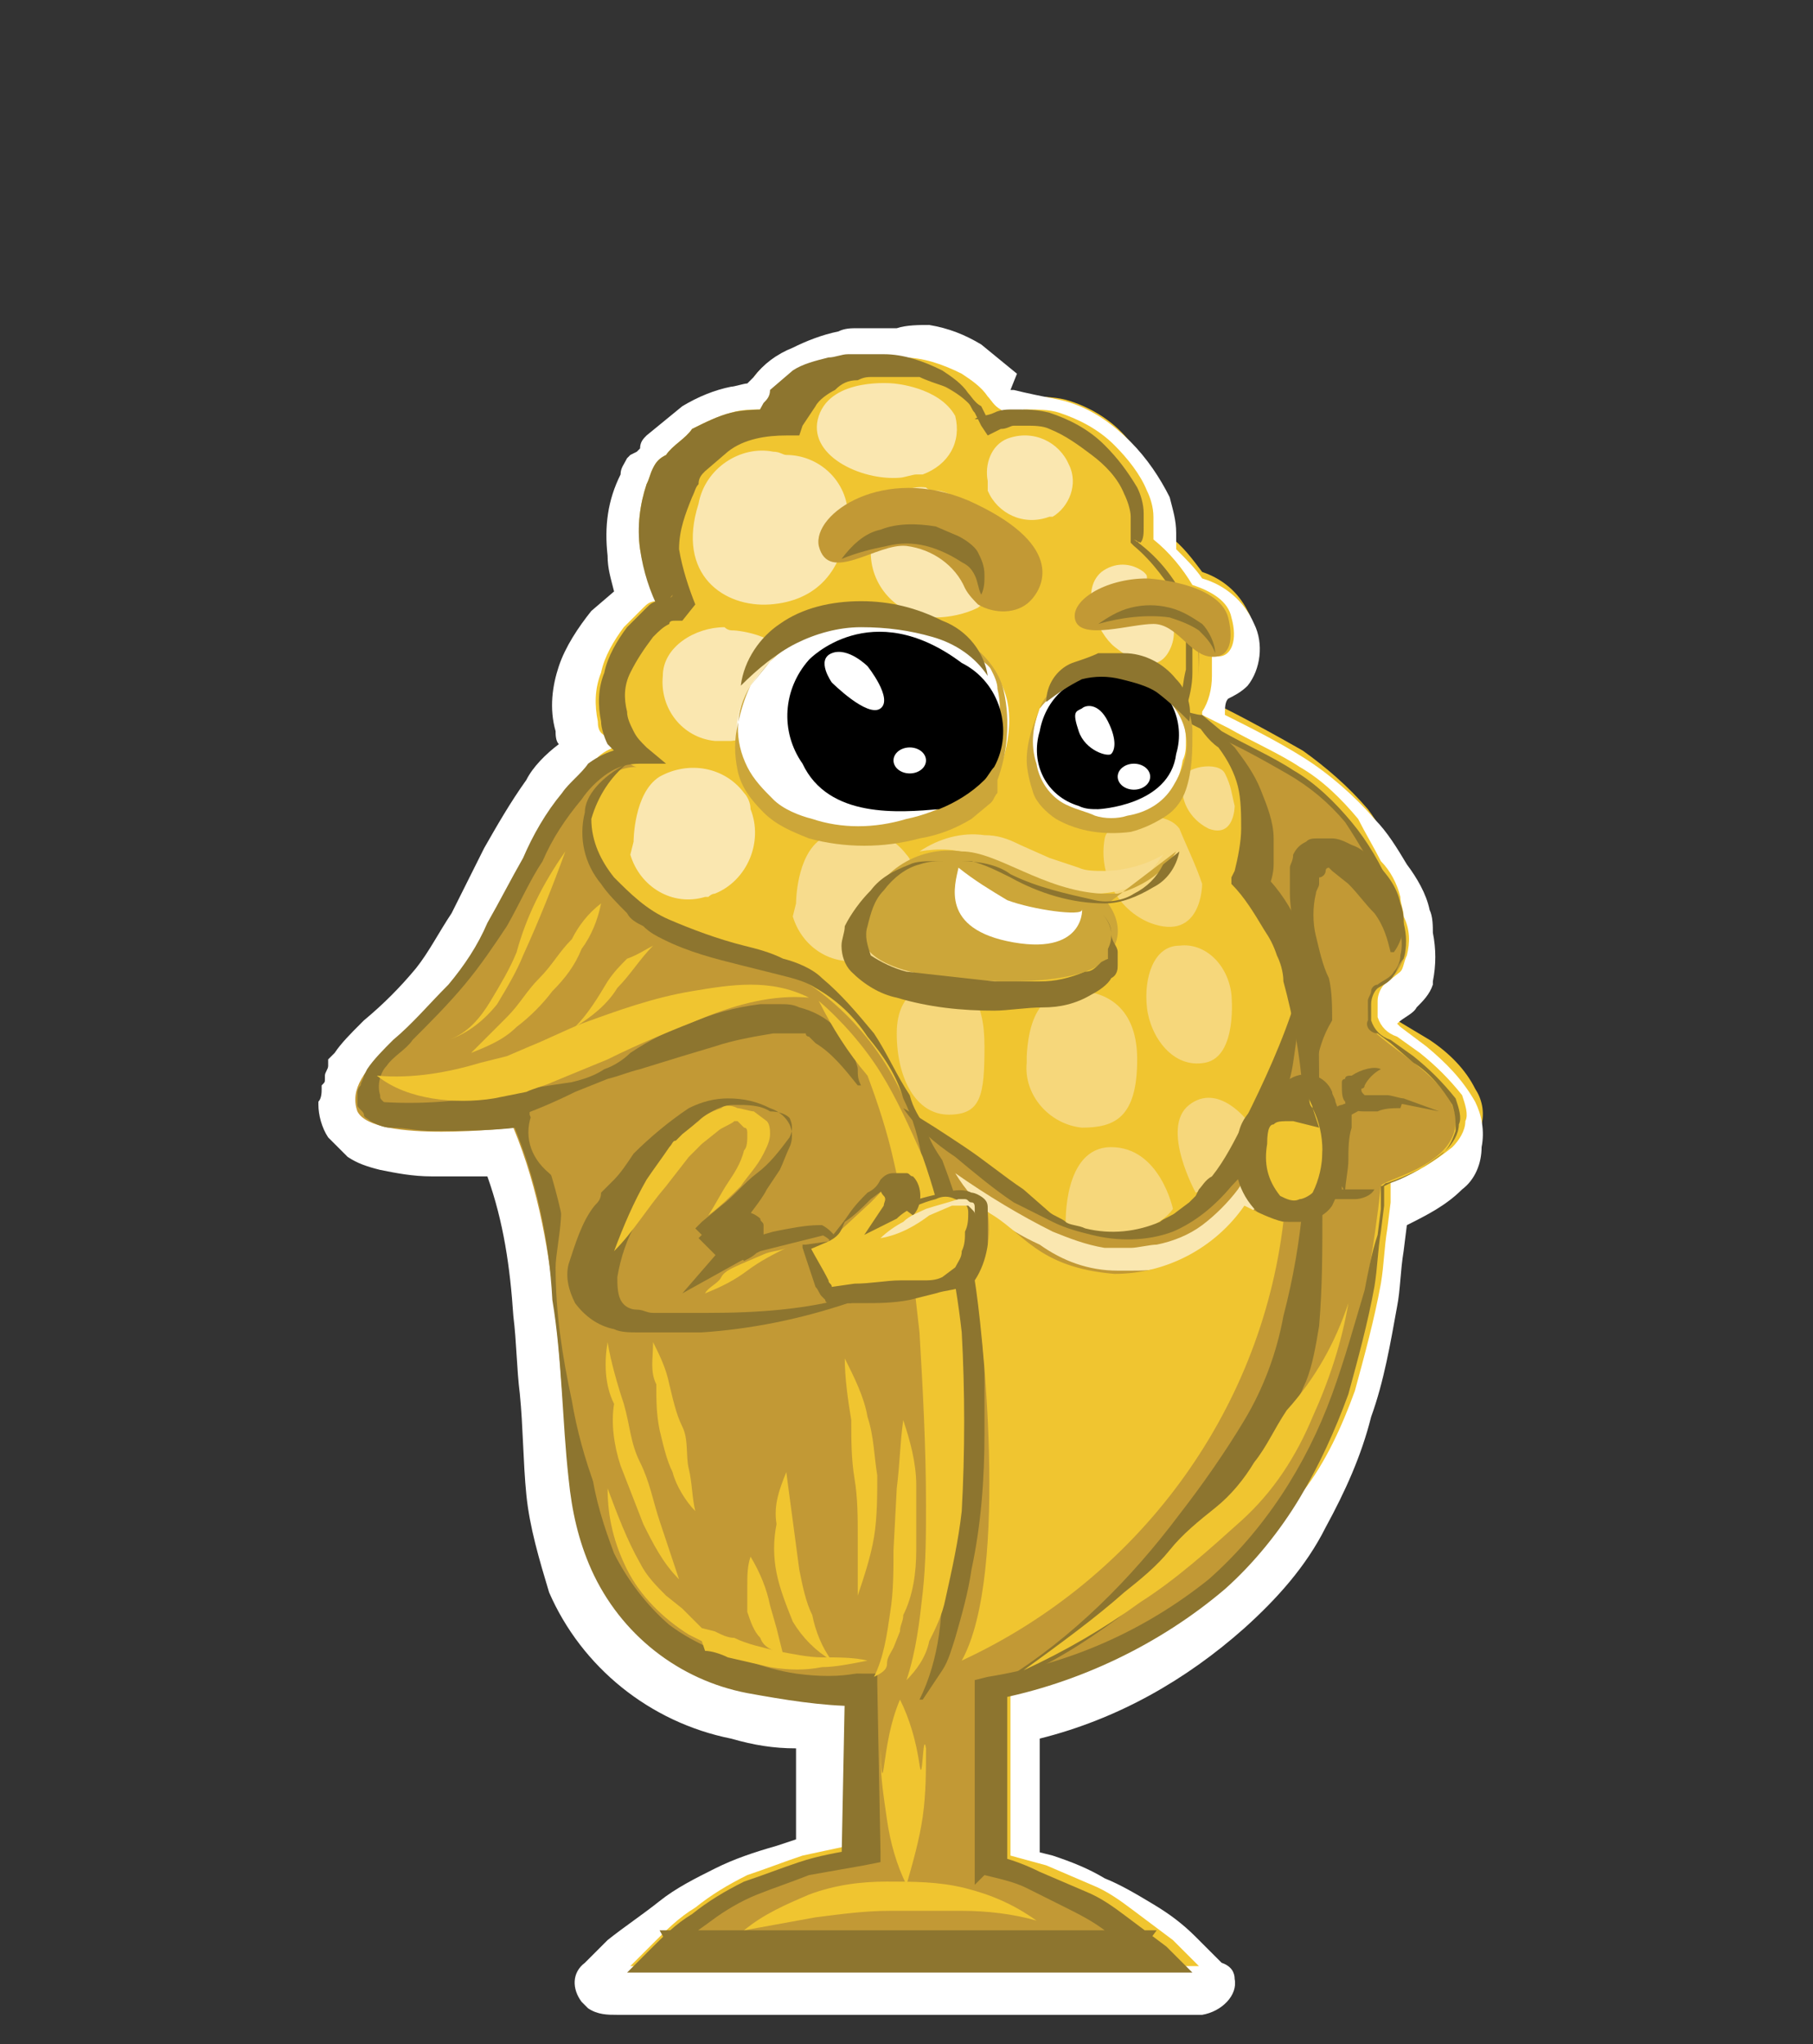 <?xml version="1.0" encoding="utf-8"?>
<!-- Generator: Adobe Illustrator 22.0.0, SVG Export Plug-In . SVG Version: 6.00 Build 0)  -->
<svg version="1.1" id="Слой_1" xmlns="http://www.w3.org/2000/svg" xmlns:xlink="http://www.w3.org/1999/xlink" x="0px" y="0px"
	 viewBox="0 0 55.8 62.9" style="enable-background:new 0 0 55.8 62.9;" xml:space="preserve">
<rect x="0" y="0" width="55.8" height="62.9" fill="#333333" stroke="none"/>
<title>18_1</title>
<g id="Слой_8">
	<path style="fill:#F0C530;" d="M27.9,61.2h-8.8c-0.4,0-0.6-0.2-0.6-0.5c0-0.1,0-0.2,0.1-0.3l0.7-0.7l1.4-1.2
		c0.5-0.4,1.1-0.7,1.7-0.9c0.6-0.3,1.2-0.5,1.8-0.7c0.3-0.1,0.7-0.2,1-0.2v-3.6c-0.8-0.1-1.7-0.2-2.5-0.4c-2.4-0.4-4.3-2-5.3-4.2
		c-0.4-0.9-0.6-1.8-0.7-2.8c-0.1-1-0.2-2.1-0.2-3.1c0-0.8-0.1-1.7-0.2-2.5c-0.1-1.6-0.5-3.3-1.1-4.8h-2.2c-0.5,0-1-0.1-1.4-0.2
		c-0.2-0.1-0.6-0.2-0.8-0.3c-0.2-0.1-0.4-0.2-0.5-0.4c-0.1-0.1-0.1-0.2-0.1-0.4s-0.1-0.3-0.1-0.4V33c0-0.1,0.1-0.2,0.1-0.3l0.2-0.3
		c0.2-0.3,0.5-0.6,0.8-0.9l0.1-0.1c0.6-0.5,1.1-1,1.6-1.6c0.4-0.6,0.8-1.2,1.2-1.8c0.2-0.4,0.4-0.8,0.6-1.2l0.4-0.8
		c0.3-0.7,0.7-1.4,1.2-2c0.3-0.4,0.6-0.7,1-1c0.1-0.1,0.2-0.2,0.4-0.2c-0.1-0.2-0.2-0.4-0.2-0.7c-0.1-0.6-0.1-1.2,0.1-1.7
		c0.2-0.6,0.5-1.1,0.8-1.5c0.2-0.3,0.5-0.5,0.7-0.7l0.1-0.1c-0.1-0.4-0.2-0.9-0.2-1.3c-0.1-0.8,0-1.6,0.4-2.3
		c0.1-0.1,0.1-0.3,0.2-0.4l0.1-0.1l0.1-0.2c0.1-0.1,0.1-0.2,0.2-0.3c0.3-0.3,0.6-0.6,1-0.8c0.4-0.3,0.8-0.5,1.3-0.6
		C22.6,12,22.8,12,23,12c0.1-0.1,0.2-0.2,0.2-0.4c0.3-0.4,0.7-0.6,1.1-0.8c0.4-0.2,0.9-0.4,1.3-0.4c0.3,0.1,0.6,0.2,0.8,0.1H27
		l0.2,0.5v-0.5h0.6c0.2,0,0.5,0,0.7,0.1c0.5,0.1,0.9,0.2,1.3,0.5c0.4,0.2,0.7,0.5,1.1,0.8c0.1,0.1,0.1,0.2,0.2,0.3h0.4
		c0.4,0,0.9,0,1.3,0.1c0.7,0.2,1.4,0.6,1.9,1.2c0.5,0.5,0.8,1,1.1,1.6c0.1,0.3,0.2,0.6,0.2,0.9v0.5l0,0c0.4,0.3,0.7,0.7,1,1.1
		c0.6,0.2,1.1,0.6,1.4,1.2c0.3,0.5,0.2,1.1-0.1,1.5c-0.1,0.2-0.4,0.3-0.6,0.3v0.1c0,0.3-0.1,0.7-0.2,1l0.2,0.1
		c0.8,0.4,1.7,0.9,2.4,1.3c0.7,0.5,1.4,1.1,2,1.8c0.3,0.4,0.6,0.9,0.8,1.4c0.3,0.3,0.6,0.8,0.7,1.2c0.1,0.2,0.1,0.4,0.1,0.6
		c0.1,0.4,0.1,0.9,0,1.3c-0.1,0.2-0.2,0.5-0.4,0.7s-0.4,0.3-0.6,0.5c-0.1,0-0.1,0.1-0.1,0.2v0.4l0.4,0.2L44,32
		c0.6,0.4,1.1,0.9,1.4,1.5c0.2,0.3,0.3,0.7,0.2,1.1c-0.1,0.4-0.3,0.7-0.5,1c-0.5,0.5-1.1,0.9-1.8,1.1V37l-0.1,0.8
		c-0.1,0.6-0.1,1.1-0.2,1.7c-0.2,1.1-0.5,2.3-0.8,3.4c-0.4,1.1-0.9,2.2-1.4,3.3c-0.6,1.1-1.4,2.1-2.4,3c-1.9,1.7-4.2,2.9-6.7,3.4V57
		c0.2,0.1,0.5,0.2,0.7,0.2l1.4,0.6c0.5,0.2,0.9,0.5,1.3,0.8c0.4,0.3,0.9,0.6,1.2,1l0.8,0.8c0.2,0.1,0.2,0.4,0.1,0.6
		c0,0-0.1,0.1-0.1,0.1c-0.1,0.1-0.2,0.1-0.4,0.1L27.9,61.2z"/>
	<path style="fill:#FFFFFF;" d="M27.8,11L27.8,11c0.6,0,1.2,0.2,1.8,0.5c0.3,0.2,0.6,0.4,0.8,0.7c0.1,0.1,0.2,0.3,0.4,0.4l0.1,0.1
		H31c0.1,0,0.4-0.1,0.6-0.1l0,0c0.3,0,0.7,0,1,0.1c0.6,0.2,1.2,0.5,1.7,1c0.4,0.4,0.8,0.9,1,1.4c0.1,0.2,0.2,0.5,0.2,0.8v0.7
		c0.5,0.4,0.9,0.9,1.2,1.4c0.6,0.2,1.1,0.5,1.2,1c0.2,0.7,0,1.2-0.4,1.2h-0.2v0.6c0,0.4-0.1,0.8-0.3,1.1V22l0,0l0.2,0.1l0.6,0.3
		c0.7,0.4,1.6,0.8,2.2,1.2c0.7,0.4,1.3,1,1.8,1.6c0.2,0.4,0.5,0.9,0.7,1.3c0.3,0.3,0.5,0.7,0.6,1.1c0,0.2,0.1,0.4,0.1,0.6
		c0.2,0.4,0.2,0.8,0.1,1.2c-0.1,0.2-0.1,0.4-0.2,0.5l-0.5,0.4c-0.1,0.1-0.2,0.3-0.2,0.5v0.5c0.1,0.3,0.3,0.5,0.6,0.6l0.7,0.5
		c0.5,0.4,0.9,0.8,1.3,1.3c0.1,0.3,0.2,0.6,0.1,0.8c0,0.3-0.2,0.6-0.4,0.8c-0.5,0.4-1.1,0.8-1.7,1l-0.2,0.1V37l-0.1,0.8
		c-0.1,0.6-0.1,1.1-0.2,1.7c-0.2,1.1-0.5,2.2-0.8,3.3c-0.4,1.1-0.9,2.2-1.6,3.1c-0.6,1-1.4,2-2.3,2.8c-1.9,1.6-4.2,2.8-6.7,3.3v5.1
		l1.1,0.3l1.4,0.6c0.5,0.2,0.9,0.5,1.3,0.8c0.4,0.3,0.8,0.6,1.2,0.9l0.8,0.8H19.4l0.7-0.7c0.4-0.4,0.8-0.8,1.3-1.1
		c0.5-0.4,1-0.7,1.6-1c0.6-0.2,1.1-0.4,1.7-0.6l1.4-0.3l0.1-4.5c-1,0-2-0.2-3-0.4c-2.1-0.4-3.9-1.8-4.8-3.8
		c-0.4-0.9-0.6-1.8-0.7-2.8c-0.2-1.8-0.2-3.7-0.5-5.5c-0.2-1.8-0.6-3.6-1.2-5.3c-0.6,0-1.3,0.1-1.9,0.1h-0.6c-0.5,0-0.8-0.1-1.3-0.1
		c-0.2,0-0.4-0.1-0.6-0.2c-0.1-0.1-0.2-0.1-0.2-0.2s-0.1-0.2-0.1-0.3v-0.3c0-0.1,0-0.2,0.1-0.3c0-0.1,0.1-0.2,0.1-0.3l0.1-0.2
		c0.2-0.3,0.5-0.6,0.8-0.9c0.6-0.5,1.1-1.1,1.7-1.7c0.5-0.6,0.9-1.2,1.2-1.9c0.4-0.7,0.7-1.3,1.1-2c0.3-0.7,0.7-1.4,1.2-2
		c0.2-0.3,0.6-0.6,0.8-0.9c0.2-0.2,0.5-0.3,0.7-0.4c0-0.1-0.1-0.1-0.1-0.2c-0.5,0-0.6-0.2-0.6-0.5c-0.1-0.5-0.1-1,0.1-1.5
		c0.1-0.5,0.4-1,0.7-1.4c0.2-0.2,0.4-0.4,0.6-0.6c0.1-0.1,0.2-0.2,0.4-0.2l0,0c-0.2-0.5-0.4-1-0.5-1.6c-0.1-0.7,0-1.4,0.2-2
		c0.1-0.2,0.1-0.3,0.2-0.5s0.2-0.3,0.4-0.4c0.2-0.3,0.6-0.5,0.8-0.8c0.4-0.2,0.8-0.4,1.2-0.5c0.3-0.1,0.7-0.1,1-0.1l0.1-0.2
		c0.1-0.1,0.2-0.2,0.2-0.4c0.4-0.1,0.8-0.2,1.1-0.5c0.3-0.2,0.7-0.3,1.1-0.4c0.2,0,0.4-0.1,0.6-0.1H27.8 M27.8,10.1h-1.4
		c-0.2,0-0.4,0-0.6,0.1c-0.5,0.1-1,0.3-1.4,0.5c-0.5,0.2-0.9,0.5-1.2,0.9L23,11.8c-0.1,0-0.4,0.1-0.5,0.1C22,12,21.5,12.2,21,12.5
		l-1.1,0.9c-0.1,0.1-0.2,0.2-0.2,0.4l-0.1,0.1L19.4,14l-0.1,0.1c-0.1,0.2-0.2,0.3-0.2,0.5c-0.4,0.8-0.5,1.6-0.4,2.5
		c0,0.4,0.1,0.7,0.2,1.1l-0.7,0.6c-0.4,0.5-0.8,1.1-1,1.7c-0.2,0.6-0.3,1.3-0.1,2c0,0.1,0,0.3,0.1,0.4l0,0c-0.4,0.3-0.8,0.7-1,1.1
		c-0.5,0.7-0.9,1.4-1.3,2.1l-0.4,0.8c-0.2,0.4-0.4,0.8-0.6,1.2c-0.4,0.6-0.7,1.2-1.1,1.7c-0.5,0.6-1,1.1-1.6,1.6l-0.1,0.1
		c-0.3,0.3-0.6,0.6-0.8,0.9l-0.2,0.2v0.2c0,0.1-0.1,0.2-0.1,0.3v0.1c0,0.1,0,0.1-0.1,0.2v0.1c0,0.1,0,0.3-0.1,0.4V34
		c0,0.3,0.1,0.7,0.3,1c0.2,0.2,0.4,0.4,0.6,0.6c0.3,0.2,0.6,0.3,1,0.4c0.5,0.1,1,0.2,1.6,0.2h1.7c0.5,1.4,0.7,2.8,0.8,4.3
		c0.1,0.8,0.1,1.6,0.2,2.4c0.1,1,0.1,2.1,0.2,3.1c0.1,1,0.4,2,0.7,3c1,2.3,3.1,4,5.6,4.5c0.7,0.2,1.3,0.3,2,0.3v2.8l-0.6,0.2
		c-0.7,0.2-1.3,0.4-1.9,0.7c-0.6,0.3-1.2,0.6-1.7,1c-0.5,0.4-1.1,0.8-1.6,1.2L18,60.4c-0.4,0.3-0.4,0.8-0.1,1.2
		c0.1,0.1,0.1,0.1,0.2,0.2C18.4,62,18.7,62,19,62h18c0.6-0.1,1.1-0.6,1-1.1c0-0.2-0.1-0.4-0.4-0.5l-0.8-0.8c-0.4-0.4-0.8-0.7-1.3-1
		C35,58.3,34.5,58,34,57.8c-0.5-0.3-1-0.5-1.6-0.7L32,57v-3.5c2.4-0.6,4.5-1.8,6.3-3.4c1-0.9,1.9-1.9,2.5-3.1
		c0.6-1.1,1.1-2.2,1.4-3.4c0.4-1.1,0.6-2.3,0.8-3.4c0.1-0.5,0.1-1.1,0.2-1.7l0.1-0.8l0,0c0.6-0.3,1.2-0.6,1.7-1.1
		c0.4-0.3,0.6-0.8,0.6-1.3c0.1-0.5,0-1-0.2-1.4c-0.4-0.7-0.9-1.2-1.5-1.7l-0.8-0.6l0,0L43,31.5l0,0c0.2-0.2,0.5-0.3,0.6-0.5
		c0.2-0.2,0.4-0.4,0.5-0.7v-0.1c0.1-0.5,0.1-1,0-1.5c0-0.2,0-0.5-0.1-0.7c-0.1-0.5-0.4-1-0.7-1.4c-0.3-0.5-0.6-1-1-1.4
		c-0.6-0.7-1.4-1.4-2.2-1.9c-0.8-0.5-1.6-0.9-2.4-1.3c0-0.2,0-0.4,0.1-0.5c0.2-0.1,0.4-0.2,0.6-0.4c0.4-0.5,0.5-1.3,0.2-1.9
		c-0.3-0.7-0.9-1.2-1.6-1.4c-0.2-0.3-0.5-0.6-0.8-0.9v-0.5c0-0.4-0.1-0.7-0.2-1.1c-0.3-0.6-0.7-1.2-1.2-1.7
		c-0.6-0.6-1.3-1.1-2.2-1.3c-0.5-0.1-1-0.2-1.4-0.3h-0.1l0.2-0.5l-1.1-0.9c-0.5-0.3-1-0.5-1.6-0.6c-0.3,0-0.7,0-1,0.1L27.8,10.1z"/>
	<path style="fill:#C29935;" d="M42.1,31.4c0-1.4,0.6-0.7,1.1-1.9c0.4-0.8-1-3.7-2.4-4.9c-1.8-1.5-4.3-2.4-4.2-2.6
		c0.3-0.9,0.4-1.8,0.2-2.7c-0.2-1-0.9-1.9-1.8-2.5c0,0,0.6-1.1-1.1-2.8c-0.8-0.9-2.2-1.3-3.4-0.9c-0.6-1.3-2-1.9-3.4-1.7
		c-1.3-0.2-2.6,0.5-3.1,1.7c-1.3-0.1-2.5,0.5-3.2,1.6c-1.2,1.7,0,4.1,0,4.1s-1.2,0.1-1.9,1.9c-0.5,0.9-0.2,2.1,0.6,2.7
		c-2-0.1-3.1,3.2-4.8,5.8s-4.2,3.6-3.7,5c0.5,1,4.8,0.5,4.8,0.5c3.2,7.7-1.3,16.7,9.3,17.5c0.4,0,0.8,0,1.2,0.1v5.1
		c-2.3,0.3-4.4,1.2-6.1,2.8h15.3c-1.4-1.3-3.1-2.2-5-2.7v-5.7c2.6-0.4,5-1.6,7.1-3.3c3.6-3,4.5-8.5,4.9-12c0-0.2,2.3-0.6,2.3-2
		S42.1,32,42.1,31.4z"/>
	<path style="fill:#F0C530;" d="M30.7,13.1c0,0-3.7-3.9-6.5,0c-2.4,0.3-4.1,2.1-3.7,4.1c0.5,1.6,0.2,1.6,0.2,1.6s-2.7,1.6-1.7,3.9
		c0.2,0.9,0.6,0.9,0.6,0.9c-0.9,0-1.6,0.8-1.6,1.7c0,0.2,0,0.4,0.1,0.5c0.2,2,2.2,3.1,6,4c1.9,1,3.3,2.7,4,4.7
		c1.2,0.7,2.3,1.5,3.4,2.4c1.3,1.2,3.2,1.4,4.8,0.6c1.4-1.2,3-4.4,3.7-6c0-1.6-0.6-3.1-1.6-4.4c0.6-1.8,0-3.8-1.6-5
		c0.1-1.4,0.5-4.1-1.8-5.3c0-2-1.6-3.7-3.6-3.8C31.2,13,31,13,30.7,13.1z"/>
	<path style="fill:#8D752F;" d="M42.1,31.4v-0.6c0-0.1,0.1-0.2,0.1-0.3c0-0.1,0.1-0.2,0.2-0.2c0.1-0.1,0.4-0.2,0.5-0.4
		c0.1-0.1,0.2-0.3,0.2-0.5c0.1-0.4,0-0.8-0.1-1.1c-0.1-0.3-0.2-0.7-0.4-1c-0.4-0.7-0.8-1.4-1.2-2c-0.5-0.6-1.1-1.1-1.8-1.5
		c-0.7-0.4-1.4-0.8-2.3-1.2l-0.6-0.3c-0.1-0.1-0.2-0.1-0.4-0.2v-0.2l0,0v-0.2c0.1-0.4,0.1-0.7,0.2-1.1v-1.1c0-0.3-0.1-0.7-0.2-1
		c-0.4-0.6-0.8-1.2-1.4-1.7l-0.1-0.1v-0.8c0-0.2-0.1-0.5-0.2-0.7c-0.2-0.5-0.6-0.9-1-1.2c-0.4-0.3-0.8-0.6-1.3-0.8
		c-0.2-0.1-0.5-0.1-0.7-0.1h-0.4c-0.1,0-0.2,0.1-0.4,0.1l-0.4,0.2l-0.2-0.3L30,12.7c-0.1-0.1-0.1-0.2-0.2-0.3
		c-0.2-0.2-0.5-0.4-0.7-0.5c-0.3-0.1-0.6-0.2-0.8-0.3h-1.4c-0.2,0-0.3,0-0.5,0.1c-0.3,0-0.5,0.1-0.7,0.3c-0.2,0.1-0.5,0.3-0.6,0.5
		l-0.4,0.6l-0.1,0.3h-0.4c-0.6,0-1.3,0.1-1.8,0.5l-0.7,0.6c-0.1,0.1-0.2,0.2-0.2,0.4c-0.1,0.1-0.1,0.2-0.2,0.4
		c-0.2,0.5-0.4,1-0.4,1.6c0.1,0.6,0.3,1.2,0.5,1.7L21,19.1h-0.2c-0.1,0-0.2,0-0.2,0.1c-0.2,0.1-0.3,0.2-0.5,0.4
		c-0.3,0.4-0.5,0.7-0.7,1.1c-0.2,0.4-0.2,0.8-0.1,1.2c0,0.2,0.1,0.4,0.2,0.6c0.1,0.2,0.2,0.3,0.4,0.5l0.6,0.5h-0.8
		c-0.4,0-0.7,0.1-1,0.3c-0.3,0.2-0.6,0.5-0.8,0.8c-0.5,0.6-0.9,1.2-1.2,1.9c-0.4,0.6-0.7,1.3-1.1,2c-0.4,0.6-0.8,1.2-1.3,1.8
		c-0.5,0.6-1.1,1.2-1.6,1.7c-0.2,0.3-0.6,0.5-0.8,0.8c-0.2,0.2-0.3,0.6-0.2,0.9c0,0.1,0,0.1,0.1,0.2s0.1,0.1,0.1,0.1
		c0.1,0.1,0.3,0.2,0.5,0.2c0.4,0.1,0.8,0.1,1.2,0.1c0.9,0,1.8,0,2.6-0.1h0.1v0.1c0.7,1.7,1.2,3.5,1.3,5.4c0.2,1.8,0.4,3.7,0.6,5.5
		c0.1,0.9,0.4,1.8,0.7,2.6c0.4,0.8,1,1.6,1.7,2.2c0.8,0.6,1.8,1,2.8,1.2c1.1,0.2,2.1,0.3,3.2,0.3h0.4v0.3l0.1,5.2v0.3l-0.5,0.1
		l-1.7,0.3c-0.5,0.2-1.1,0.4-1.6,0.6c-0.5,0.2-1,0.5-1.4,0.8c-0.4,0.3-0.9,0.6-1.2,1l-0.4-0.7h15.3L35,60.2c-0.3-0.3-0.6-0.6-1-0.8
		c-0.4-0.3-0.8-0.5-1.2-0.7c-0.4-0.2-0.8-0.4-1.2-0.6c-0.4-0.2-0.9-0.3-1.3-0.4L30,58v-6.3l0.4-0.1c2.5-0.4,4.8-1.4,6.8-3
		c1.7-1.5,3-3.5,3.8-5.7c0.4-1.1,0.7-2.2,1-3.2c0.1-0.5,0.2-1.1,0.4-1.7l0.1-0.8v-0.7l0,0c0.1,0,0.1-0.1,0.2-0.1
		c0.6-0.2,1.2-0.5,1.7-0.9c0.2-0.2,0.3-0.4,0.4-0.7c0-0.3,0-0.5-0.1-0.8c-0.3-0.5-0.7-1-1.2-1.3l-0.7-0.6l-0.4-0.3
		C42.2,31.8,42,31.6,42.1,31.4z M42.2,31.4c0.1,0.3,0.3,0.5,0.6,0.6l0.7,0.5c0.5,0.4,0.9,0.8,1.3,1.3c0.1,0.3,0.2,0.6,0.1,0.8
		c0,0.3-0.2,0.6-0.4,0.8c-0.5,0.4-1.1,0.8-1.7,1l-0.2,0.1l0,0v0.6l-0.1,0.8c-0.1,0.6-0.1,1.1-0.2,1.7c-0.2,1.1-0.5,2.2-0.8,3.3
		c-0.4,1.1-0.9,2.2-1.5,3.2c-0.6,1-1.4,2-2.3,2.8c-2,1.7-4.5,2.9-7.1,3.4l0.4-0.4v5.7l-0.4-0.5c0.5,0.1,1,0.3,1.4,0.5l1.4,0.6
		c0.5,0.2,0.9,0.5,1.3,0.8c0.4,0.3,0.8,0.6,1.2,0.9l0.8,0.8H19.3L20,60c0.4-0.4,0.8-0.8,1.3-1.1c0.5-0.4,1-0.7,1.6-1
		c0.6-0.2,1.1-0.4,1.7-0.6c0.6-0.2,1.2-0.3,1.8-0.4l-0.5,0.4l0.1-5.1l0.4,0.3c-1.1,0-2.3-0.2-3.4-0.4c-2.1-0.4-3.9-1.8-4.8-3.8
		c-0.4-0.9-0.6-1.8-0.7-2.8c-0.2-1.8-0.2-3.7-0.5-5.5c-0.1-1.9-0.5-3.7-1.2-5.4l0.1,0.1c-0.9,0.1-1.8,0.1-2.6,0.1
		c-0.5,0-0.8-0.1-1.3-0.1c-0.2,0-0.4-0.1-0.6-0.2c-0.1-0.1-0.2-0.1-0.2-0.2S11,34.1,11,34v-0.3c0-0.1,0-0.2,0.1-0.3
		c0-0.1,0.1-0.2,0.1-0.3l0.1-0.2c0.2-0.3,0.5-0.6,0.8-0.9c0.6-0.5,1.1-1.1,1.7-1.7c0.5-0.6,0.9-1.2,1.2-1.9c0.4-0.7,0.7-1.3,1.1-2
		c0.3-0.7,0.7-1.4,1.2-2c0.2-0.3,0.6-0.6,0.8-0.9c0.4-0.3,0.9-0.5,1.4-0.5l-0.2,0.5c-0.2-0.2-0.4-0.4-0.6-0.6
		c-0.1-0.2-0.2-0.5-0.2-0.7c-0.1-0.5-0.1-1,0.1-1.5c0.1-0.5,0.4-1,0.7-1.4c0.2-0.2,0.4-0.4,0.6-0.6c0.1-0.1,0.2-0.2,0.4-0.2l0.2-0.1
		c0.1,0,0.2,0,0.2-0.1l-0.4,0.5c-0.3-0.6-0.5-1.2-0.6-1.9c-0.1-0.7,0-1.4,0.2-2c0.1-0.2,0.1-0.3,0.2-0.5s0.2-0.3,0.4-0.4
		c0.2-0.3,0.6-0.5,0.8-0.8c0.4-0.2,0.8-0.4,1.2-0.5c0.4-0.1,0.9-0.1,1.3-0.1l-0.5,0.3c0-0.2,0.1-0.3,0.2-0.5
		c0.1-0.1,0.2-0.2,0.2-0.4l0.7-0.6c0.3-0.2,0.7-0.3,1.1-0.4c0.2,0,0.4-0.1,0.6-0.1h1.1c0.6,0,1.2,0.2,1.8,0.5
		c0.3,0.2,0.6,0.4,0.8,0.7c0.1,0.1,0.2,0.3,0.4,0.4l0.2,0.4h-0.4c0.1-0.1,0.4-0.1,0.6-0.2s0.4-0.1,0.6-0.1c0.4,0,0.7,0,1.1,0.1
		c0.6,0.2,1.2,0.5,1.7,1c0.4,0.4,0.7,0.8,1,1.3c0.1,0.2,0.2,0.5,0.2,0.8v0.4c0,0.2,0,0.4-0.1,0.5l-0.2-0.1c0.7,0.5,1.2,1.1,1.6,1.9
		c0.1,0.4,0.2,0.7,0.2,1.1v1.1c0,0.4-0.1,0.8-0.2,1.1V22l0,0v-0.1l0,0C36.9,22,36.9,22,37,22l0.6,0.5c0.7,0.4,1.6,0.8,2.2,1.2
		c0.7,0.4,1.3,1,1.8,1.6c0.5,0.6,0.9,1.3,1.2,2c0.1,0.3,0.2,0.7,0.4,1.1c0.1,0.4,0.1,0.7,0,1.1C43,29.7,43,29.9,42.9,30
		c-0.1,0.2-0.3,0.3-0.5,0.4c-0.1,0.1-0.2,0.3-0.2,0.5L42.2,31.4z"/>
	<path style="fill:#C29935;" d="M27.8,40c-0.4-1.3-0.6-2.7-0.8-4c0-1-0.2-2-0.5-3c-1.1-2.3-4.2-1.6-6.1-0.6
		c-0.4,0.2-0.8,0.4-1.2,0.7c-1.1-0.4-2.2,0.1-2.8,1.1c-0.3,0.7-0.1,1.4,0.5,1.9c0.7,0.6,0.2,2.2,0.2,2.9c0,1.4,0.2,2.7,0.5,4.1
		c0.3,1.8,1,3.6,1.9,5.2c1.2,1.7,3,2.9,5,3.2c2.9,0.4,4.1-0.9,4.4-3.1C29.5,45.5,28.5,42.8,27.8,40z"/>
	<path style="fill:#FAE7B0;" d="M24.2,14c1,0,1.9,0.8,1.9,1.9c0,0,0,0,0,0c-0.1,1.7-1,2.6-2.4,2.7s-2.9-0.9-2.2-3.1
		c0.2-1.1,1.3-1.8,2.3-1.6C24,13.9,24.1,14,24.2,14z"/>
	<path style="fill:#FAE7B0;" d="M19.5,25.9c0,0,0-1.5,0.8-2c0.9-0.5,2-0.3,2.6,0.5c0.1,0.1,0.2,0.3,0.2,0.5c0.4,1-0.1,2.2-1.1,2.6
		c-0.1,0-0.2,0.1-0.2,0.1h-0.1c-1,0.3-2-0.3-2.3-1.3L19.5,25.9z"/>
	<path style="fill:#F7DC8D;" d="M24.5,27.8c0,0,0-1.5,0.8-2c0.9-0.5,2-0.3,2.6,0.5c0.1,0.1,0.2,0.3,0.2,0.5c0.4,1-0.1,2.2-1.1,2.6
		c-0.1,0-0.2,0.1-0.2,0.1h-0.1c-1,0.3-2-0.3-2.3-1.3L24.5,27.8z"/>
	<path style="fill:#FAE7B0;" d="M22.6,19.4c0,0,1.7,0.1,1.8,1.3c0.1,1.1-0.8,2-1.9,2.1c0,0,0,0,0,0H22c-1-0.1-1.7-1-1.6-2
		c0,0,0,0,0,0c0-0.9,1-1.5,1.9-1.5C22.4,19.4,22.5,19.4,22.6,19.4z"/>
	<path style="fill:#FAE7B0;" d="M27.5,11.8c0,0,1.4,0.1,1.9,1c0.2,0.8-0.2,1.5-1,1.8c-0.1,0-0.1,0-0.2,0c-0.1,0-0.4,0.1-0.5,0.1
		c-1.2,0.1-2.9-0.7-2.5-1.9S27.5,11.8,27.5,11.8z"/>
	<path style="fill:#FAE7B0;" d="M30.4,14.8c-0.1-0.5,0.1-1.1,0.6-1.3c0.8-0.3,1.6,0.1,1.9,0.8c0.3,0.6,0,1.3-0.5,1.6c0,0,0,0-0.1,0
		c-0.8,0.3-1.6-0.1-1.9-0.8V14.8z"/>
	<path style="fill:#FFFFFF;" d="M23.1,21.1c0.7-1.1,2.4-2.6,5.8-1.5s1.8,4.1,1.7,4.6c-0.1,0.8-4.2,2.7-6.7,0.7
		C22.6,24.1,22.3,22.4,23.1,21.1C23.1,21.1,23.1,21.1,23.1,21.1z"/>
	<path style="fill:#CCA639;" d="M23.1,21.1c0.3-0.4,0.6-0.8,1-1.1c0.4-0.3,0.8-0.6,1.3-0.8c0.5-0.2,1.1-0.3,1.7-0.2
		c0.6,0.1,1.1,0.2,1.7,0.3c0.5,0.2,1,0.5,1.4,0.8c0.3,0.3,0.6,0.7,0.7,1.2c0.2,0.9,0.1,1.9-0.2,2.7v0.4c-0.1,0.1-0.1,0.2-0.2,0.3
		l-0.6,0.5c-0.5,0.3-1,0.5-1.6,0.6c-1.1,0.3-2.3,0.3-3.4,0c-0.5-0.2-1-0.4-1.4-0.8c-0.4-0.4-0.7-0.8-0.8-1.3c-0.1-0.5-0.1-0.9,0-1.4
		C22.8,21.9,22.9,21.5,23.1,21.1z M23.1,21.1c-0.5,0.8-0.5,1.7-0.1,2.5c0.2,0.4,0.5,0.7,0.8,1c0.3,0.3,0.8,0.5,1.2,0.6
		c0.9,0.3,1.9,0.3,2.9,0c0.5-0.1,1-0.3,1.4-0.5c0.2-0.1,0.4-0.2,0.6-0.4l0.2-0.2l0,0V24l0.1-0.2c0.2-0.4,0.4-0.8,0.5-1.3
		c0.1-0.4,0.1-0.9,0-1.3c0-0.2-0.1-0.4-0.2-0.6c-0.1-0.2-0.4-0.3-0.5-0.5c-0.4-0.3-0.8-0.5-1.3-0.6c-1-0.3-2-0.4-3-0.3
		c-0.5,0.1-1,0.3-1.4,0.5C23.9,20.1,23.5,20.6,23.1,21.1L23.1,21.1z"/>
	<path style="fill:#F6D77B;" d="M37,27.2c0,0,0,1.8-1.6,1.2c-1-0.4-1.6-1.5-1.4-2.6c0.1-0.6,1.8-1,2.3-0.3
		C36.5,26,36.8,26.6,37,27.2z"/>
	<path style="fill:#F7DC8D;" d="M38,24.8c0,0,0,1-0.8,0.7c-0.6-0.3-0.9-0.9-0.8-1.5c0-0.4,1.1-0.6,1.3-0.2S37.9,24.4,38,24.8z"/>
	<path d="M24.9,20.3c0,0,1.9-2,4.7,0.1c1.2,0.6,1.6,2.1,1,3.2c-0.1,0.1-0.2,0.3-0.3,0.4c-0.4,0.4-0.9,0.7-1.4,0.9
		c-1.2,0.1-3.4,0.3-4.2-1.4C24,22.5,24.1,21.2,24.9,20.3z"/>
	<path style="fill:#FFFFFF;" d="M32,21.8c0.5-0.7,1.3-1.2,2.2-1.2c1.3,0,2.3,0.9,2.3,2.2c0,0.2,0,0.4-0.1,0.6
		c-0.2,1.3-1.4,2.3-2.7,2.1c-0.2,0-0.4-0.1-0.6-0.2C31.6,24.8,31.4,23.5,32,21.8z"/>
	<path style="fill:#CCA639;" d="M32,21.8c0.1-0.3,0.3-0.5,0.6-0.7c0.3-0.2,0.6-0.4,1-0.6c0.4-0.1,0.8-0.1,1.2-0.1
		c0.4,0.1,0.7,0.2,1.1,0.4c0.3,0.2,0.5,0.5,0.6,0.8c0.1,0.3,0.2,0.6,0.2,0.9c0,0.6,0,1.2-0.2,1.8c-0.1,0.3-0.3,0.6-0.6,0.8
		c-0.3,0.2-0.7,0.4-1.1,0.5c-0.8,0.1-1.6,0-2.3-0.4c-0.3-0.2-0.6-0.5-0.7-0.8c-0.1-0.3-0.2-0.7-0.2-1C31.6,22.8,31.8,22.3,32,21.8z
		 M32,21.8c-0.2,0.5-0.3,1.1-0.1,1.7c0.1,0.6,0.5,1.1,1,1.3c0.2,0.1,0.6,0.2,0.8,0.3c0.3,0.1,0.7,0.1,1,0c0.6-0.1,1.1-0.4,1.4-0.9
		c0.3-0.5,0.5-1,0.4-1.6c-0.1-0.6-0.5-1.1-1-1.4c-0.2-0.1-0.6-0.2-0.8-0.3c-0.3-0.1-0.7-0.1-1-0.1C33,20.9,32.4,21.3,32,21.8z"/>
	<path d="M33.8,24.9c0,0,2.2-0.1,2.4-1.7c0.3-1-0.2-2.1-1.2-2.4c-0.2-0.1-0.5-0.1-0.8-0.1c-1.1,0-2,0.7-2.2,1.8
		c-0.3,1,0.2,2,1.2,2.3C33.4,24.9,33.6,24.9,33.8,24.9z"/>
	<path style="fill:#FAE7B0;" d="M33.9,17.6c0.4-0.3,0.9-0.3,1.3,0c0.1,0.1,0.1,0.1,0.1,0.2c0.5,0.6,1.1,1.4,0.7,2.2
		s-1.2,0.3-1.7-0.1S33.2,18.2,33.9,17.6z"/>
	<path style="fill:#FAE7B0;" d="M28.8,15.1c0,0,0.7-0.1,1.8,1.4c0.5,0.6,0.4,1.5-0.2,2c-0.1,0.1-0.2,0.1-0.3,0.2
		c-0.4,0.2-0.9,0.3-1.3,0.3c-1.1,0-2-0.9-2-2c0-0.1,0-0.1,0-0.2c0-0.2,0.1-0.4,0.2-0.6c0.1-0.7,0.8-1.3,1.5-1.2
		C28.6,15.1,28.7,15.1,28.8,15.1z"/>
	<path style="fill:#F6D77B;" d="M37.9,30.6c0,0,0.2,1.9-0.8,2.1s-1.7-0.8-1.8-1.7s0.2-1.9,1-1.9C37.1,29,37.8,29.7,37.9,30.6
		C37.9,30.5,37.9,30.6,37.9,30.6z"/>
	<path style="fill:#F6D77B;" d="M33.3,34.7c-1-0.1-1.8-1-1.7-2c0-0.1,0-0.1,0-0.2c0.1-1.9,1-2,1.6-2s1.8,0.3,1.8,2.1
		S34.3,34.7,33.3,34.7z"/>
	<path style="fill:#F6D77B;" d="M32.8,37.7c0,0-0.1-2.4,1.4-2.4s1.9,1.9,1.9,1.9S35.3,38.5,32.8,37.7z"/>
	<path style="fill:#F6D77B;" d="M36.8,36.7c0,0-1.1-2-0.2-2.7s1.8,0.5,1.8,0.5S37.9,36.3,36.8,36.7z"/>
	<path style="fill:#8D752F;" d="M23.7,34.1c0.3,0.1,0.5,0.3,0.6,0.5c0.1,0.2,0.1,0.5,0,0.7c-0.1,0.2-0.2,0.5-0.3,0.7l-0.4,0.6
		c-0.2,0.4-0.6,0.8-0.8,1.2c-0.1,0.2-0.4,0.4-0.5,0.6l-0.1,0.1l-0.1,0.2l0,0l-0.6-0.6l0,0l0.1-0.1l0.1-0.1l0,0
		c0.1-0.2,0.3-0.3,0.5-0.4c0.2-0.1,0.3-0.2,0.5-0.2H23c0.1,0,0.3,0.1,0.4,0.2c0,0.1,0.1,0.1,0.1,0.2v0.4c0,0.1-0.1,0.2-0.1,0.3
		c-0.1,0.2-0.3,0.3-0.5,0.4l-0.5-0.5c0.2-0.1,0.5-0.2,0.7-0.2l0.7-0.2c0.5-0.1,1-0.2,1.4-0.2h0.1c0.2,0.1,0.4,0.3,0.5,0.5
		c0.1,0.2,0.2,0.4,0.2,0.6c0.1,0.2,0.1,0.4,0.1,0.6s0,0.4,0.1,0.6v0.1h-0.1c-1.5,0.5-3,0.8-4.5,0.9h-2c-0.2,0-0.5,0-0.7-0.1
		c-0.5-0.1-0.9-0.4-1.2-0.8c-0.2-0.4-0.3-0.8-0.2-1.2c0.2-0.6,0.4-1.3,0.8-1.8c0.1-0.1,0.2-0.2,0.2-0.4l0.4-0.4
		c0.2-0.2,0.4-0.5,0.6-0.8c0.5-0.5,1.1-1,1.7-1.4c0.4-0.2,0.8-0.3,1.2-0.3C22.9,33.8,23.3,33.9,23.7,34.1z M23.7,34.2
		C23.4,34,23,34,22.6,34c-0.4,0-0.7,0.2-1,0.4c-0.5,0.4-0.9,0.9-1.2,1.5L20,36.8l-0.2,0.4l-0.2,0.4c-0.3,0.5-0.5,1.1-0.6,1.7
		c0,0.2,0,0.5,0.1,0.7c0.1,0.2,0.3,0.3,0.5,0.3c0.2,0,0.3,0.1,0.5,0.1h1.7c1.5,0,3-0.1,4.4-0.5L26,40.1v-0.6c0-0.2-0.1-0.4-0.1-0.6
		s-0.1-0.4-0.2-0.5c-0.1-0.2-0.2-0.3-0.4-0.4h0.1l-1.2,0.3l-0.8,0.2l-0.6,0.3l-1.8,1l1.3-1.5c0.1-0.1,0.2-0.2,0.2-0.4
		c0-0.1,0.1-0.2,0.1-0.2l0,0v0.2l0,0l-0.4,0.3l0,0l-0.1,0.1L22,38.4l0,0l-0.6-0.6l0,0l0.1-0.1l0.1-0.1l0.6-0.5
		c0.4-0.3,0.7-0.7,1.1-1c0.4-0.3,0.7-0.7,1-1.1c0.1-0.2,0.1-0.4,0-0.6C24.2,34.3,24,34.2,23.7,34.2L23.7,34.2z"/>
	<path style="fill:#8D752F;" d="M27.8,34.1c0.7,0.4,1.3,0.8,1.9,1.2s1.2,0.9,1.8,1.3l0.8,0.7c0.1,0.1,0.4,0.2,0.5,0.3
		s0.4,0.1,0.6,0.2c0.8,0.2,1.6,0.1,2.3-0.2c0.1-0.1,0.4-0.2,0.5-0.3l0.4-0.3l0.2-0.2l0.1-0.2c0.1-0.1,0.2-0.3,0.4-0.4
		c0.4-0.5,0.7-1.1,1-1.7c0.6-1.2,1.2-2.5,1.6-3.8H40c0,0.7-0.1,1.3-0.2,2c-0.1,0.7-0.4,1.4-0.7,2c-0.3,0.7-0.7,1.3-1.2,1.8
		c-0.5,0.6-1.1,1.1-1.8,1.4c-0.8,0.3-1.7,0.3-2.5,0.1c-0.4-0.1-0.8-0.2-1.2-0.4L31.2,37c-0.6-0.4-1.2-0.9-1.8-1.4
		C28.8,35.2,28.2,34.7,27.8,34.1L27.8,34.1z"/>
	<path style="fill:#8D752F;" d="M11.6,33.9c1.3,0.1,2.7,0,4-0.3c0.7-0.1,1.3-0.2,2-0.3c0.4-0.1,0.7-0.2,1-0.4
		c0.3-0.1,0.6-0.3,0.8-0.5c0.6-0.4,1.2-0.7,1.8-0.9c0.7-0.3,1.4-0.5,2.2-0.6H24c0.2,0,0.4,0,0.6,0.1c0.4,0.1,0.8,0.3,1.1,0.6
		c0.3,0.3,0.5,0.6,0.6,0.9c0,0.1,0.1,0.3,0.1,0.4c0,0.2,0,0.3,0.1,0.5h-0.1c-0.4-0.5-0.8-1-1.3-1.3L25,32l-0.1-0.1
		c0,0-0.1,0-0.1-0.1h-1c-0.6,0.1-1.2,0.2-1.8,0.4l-1,0.3l-1.3,0.4c-0.4,0.1-0.6,0.2-1,0.3l-0.5,0.2l-0.5,0.2
		c-0.6,0.3-1.3,0.6-1.9,0.8l-0.5,0.1h-1.6c-0.4,0-0.7-0.1-1.1-0.2C12.2,34.2,11.9,34.1,11.6,33.9L11.6,33.9z"/>
	<path style="fill:#8D752F;" d="M19.3,23.5c-0.5,0.4-0.9,1-1.1,1.7c0,0.7,0.3,1.3,0.7,1.8c0.5,0.5,1,1,1.7,1.3
		c0.7,0.3,1.5,0.6,2.3,0.8c0.4,0.1,0.8,0.2,1.2,0.4c0.4,0.1,0.9,0.3,1.2,0.6c0.6,0.5,1.1,1.1,1.6,1.7c0.4,0.6,0.7,1.3,1.1,1.9
		c0.1,0.4,0.3,0.7,0.5,1c0.1,0.4,0.3,0.7,0.5,1c0.5,1.3,0.9,2.7,1.1,4.1c0,0.3,0.1,0.7,0.1,1.1l0.1,1.1v2.1c0,1.4-0.1,2.8-0.4,4.2
		c-0.1,0.7-0.3,1.4-0.5,2.1c-0.1,0.3-0.2,0.7-0.4,1c-0.2,0.3-0.4,0.6-0.6,0.9h-0.1c0.3-0.6,0.5-1.3,0.6-2c0.1-0.7,0.1-1.4,0.1-2.1
		v-8.3c-0.1-1.4-0.4-2.7-0.6-4.1c-0.1-0.7-0.3-1.4-0.6-2c-0.2-0.7-0.6-1.3-1.1-1.9c-0.4-0.6-0.9-1.1-1.6-1.5
		c-0.3-0.2-0.7-0.3-1.1-0.4c-0.4-0.1-0.8-0.2-1.2-0.3c-0.8-0.2-1.6-0.4-2.4-0.8c-0.2-0.1-0.4-0.2-0.6-0.4c-0.2-0.1-0.4-0.2-0.5-0.4
		c-0.3-0.3-0.6-0.6-0.8-0.9c-0.5-0.6-0.7-1.4-0.5-2.2C18,24.5,18.5,23.9,19.3,23.5z"/>
	<path style="fill:#F0C530;" d="M11.6,33.1c1.1,0.1,2.2-0.1,3.2-0.4l0.4-0.1l0.4-0.1l0.7-0.3c0.5-0.2,1.1-0.5,1.6-0.7
		c1.1-0.4,2.2-0.8,3.4-1c0.6-0.1,1.2-0.2,1.8-0.2c0.6,0,1.2,0.1,1.8,0.4c-1.1-0.1-2.2,0.2-3.2,0.6c-1,0.4-2,0.8-3,1.3L17,33.3
		c-0.2,0.1-0.6,0.2-0.8,0.3l-0.5,0.1l-0.5,0.1c-0.6,0.1-1.3,0.1-1.9,0C12.7,33.7,12.1,33.5,11.6,33.1z"/>
	<path style="fill:#F0C530;" d="M18.5,27.8c-0.1,0.5-0.3,1-0.6,1.4c-0.2,0.5-0.5,0.9-0.9,1.3c-0.3,0.4-0.7,0.8-1.1,1.1
		c-0.4,0.4-0.9,0.6-1.4,0.8c0.4-0.4,0.7-0.7,1.1-1.1s0.6-0.8,1-1.2s0.6-0.8,1-1.2C17.8,28.5,18.1,28.1,18.5,27.8z"/>
	<path style="fill:#F0C530;" d="M20.1,29.1c-0.4,0.4-0.7,0.9-1.1,1.3c-0.3,0.5-0.8,0.9-1.3,1.2c0.4-0.4,0.7-0.9,1-1.4
		c0.2-0.3,0.4-0.5,0.6-0.7C19.6,29.4,19.9,29.2,20.1,29.1z"/>
	<path style="fill:#F0C530;" d="M17.4,26.2c-0.4,1.1-0.8,2.1-1.3,3.2c-0.2,0.5-0.5,1-0.8,1.5c-0.4,0.5-0.9,0.9-1.5,1.1
		c0.6-0.2,1-0.7,1.3-1.2c0.3-0.5,0.6-1,0.8-1.5C16.2,28.2,16.7,27.2,17.4,26.2z"/>
	<path style="fill:#8D752F;" d="M36.7,22c0.5,0.3,0.9,0.6,1.3,1c0.3,0.4,0.6,0.8,0.8,1.3c0.2,0.5,0.4,1,0.4,1.5v0.8
		c0,0.3-0.1,0.6-0.2,0.8l-0.1-0.5c0.5,0.5,0.8,1,1.1,1.6l0.4,0.9c0,0.3,0.1,0.6,0.1,0.9c0.1,1.2,0.1,2.3,0.1,3.5l0.1,3.5
		c0,1.2,0,2.3-0.1,3.5c-0.1,0.6-0.2,1.2-0.4,1.7l-0.4,0.9c-0.1,0.3-0.2,0.5-0.4,0.8c-0.6,1.1-1.3,2.1-2.2,3
		c-0.8,0.9-1.8,1.8-2.8,2.6c-1.1,0.8-2.2,1.5-3.5,2v-0.1c2.1-1.3,3.9-3.1,5.4-5.1c0.7-0.9,1.4-1.9,2-2.9c0.6-1,1-2.1,1.2-3.2
		c0.6-2.3,0.8-4.6,0.6-6.9c-0.1-1.2-0.3-2.3-0.6-3.4c0-0.3-0.1-0.6-0.2-0.8c-0.1-0.3-0.2-0.5-0.4-0.8c-0.3-0.5-0.6-1-1-1.4l0-0.2
		l0.1-0.2c0.1-0.4,0.2-0.9,0.2-1.3c0-0.4,0-0.9-0.1-1.3c-0.1-0.4-0.3-0.8-0.6-1.2C37.2,22.8,36.9,22.4,36.7,22L36.7,22z"/>
	<path style="fill:#F0C530;" d="M18.9,38.5c0.3-0.8,0.6-1.5,1-2.2c0.2-0.3,0.5-0.7,0.7-1c0.1-0.1,0.1-0.2,0.2-0.2l0.2-0.2l0.5-0.4
		c0.2-0.2,0.4-0.3,0.7-0.4c0.1-0.1,0.3-0.1,0.5,0c0.1,0,0.4,0.1,0.5,0.1l0.4,0.3c0.1,0.1,0.1,0.3,0.1,0.4c0,0.2-0.1,0.4-0.2,0.6
		c-0.2,0.4-0.5,0.7-0.7,1c-0.3,0.3-0.6,0.6-1,0.9c0.2-0.3,0.4-0.7,0.6-1c0.2-0.3,0.4-0.6,0.5-1c0.1-0.1,0.1-0.3,0.1-0.5
		c0-0.1,0-0.2-0.1-0.2l-0.2-0.2h-0.1c-0.1,0.1-0.4,0.2-0.5,0.3l-0.5,0.4l-0.2,0.2l-0.2,0.2l-0.7,0.9C19.9,37.2,19.5,37.9,18.9,38.5z
		"/>
	<path style="fill:#FAE7B0;" d="M29.4,36.1c1,0.7,2,1.3,3,1.8c0.5,0.2,1,0.4,1.6,0.5h0.8c0.2,0,0.6-0.1,0.8-0.1
		c0.5-0.1,1-0.3,1.4-0.6c0.4-0.3,0.8-0.7,1.1-1.1c0.6-0.9,1.2-1.8,1.7-2.7c-0.1,1.1-0.4,2.1-1,3c-0.3,0.5-0.7,1-1.2,1.3
		c-0.5,0.4-1.1,0.7-1.8,0.8c-0.3,0.1-0.7,0.1-1,0.1h-0.4c-0.9,0-1.7-0.3-2.4-0.8C30.9,37.8,30,37.1,29.4,36.1z"/>
	<path style="fill:#8D752F;" d="M40.5,32.8c-0.2-0.4-0.5-0.8-0.6-1.3c-0.1-0.4-0.2-0.9-0.2-1.3c0-0.5,0.1-0.9,0.1-1.4
		s-0.1-0.9-0.1-1.3v-0.8c0-0.1,0.1-0.2,0.1-0.4c0.1-0.2,0.2-0.3,0.4-0.4c0.1-0.1,0.2-0.1,0.4-0.1h0.4c0.2,0,0.4,0.1,0.6,0.2
		c0.3,0.1,0.5,0.3,0.7,0.5c0.4,0.4,0.7,0.8,0.8,1.3c0.2,0.5,0.1,1.1-0.2,1.5h-0.1c-0.1-0.4-0.2-0.8-0.5-1.2
		c-0.3-0.3-0.5-0.6-0.8-0.9l-0.5-0.4l-0.1-0.1l0,0c0,0-0.1,0-0.1,0.1c0,0.1-0.1,0.2-0.2,0.2v0.2c0,0.1-0.1,0.2-0.1,0.3
		c-0.1,0.4-0.1,0.9,0,1.3c0.1,0.4,0.2,0.9,0.4,1.3c0.1,0.4,0.1,0.9,0.1,1.3C40.7,31.9,40.6,32.3,40.5,32.8L40.5,32.8z"/>
	<path style="fill:#F0C530;" d="M25.2,30.8c0.7,0.6,1.4,1.4,1.9,2.2c0.5,0.8,0.9,1.7,1.3,2.6c0.6,1.7,1,3.6,1.2,5.4
		c0.1,1.8,0.1,3.7,0,5.5c-0.1,0.9-0.3,1.8-0.5,2.7c-0.1,0.5-0.3,0.9-0.5,1.3c-0.1,0.5-0.4,0.9-0.7,1.2c0.3-0.9,0.4-1.8,0.5-2.7
		c0.1-0.9,0.1-1.8,0.1-2.7c0-1.8-0.1-3.6-0.2-5.3c-0.2-1.8-0.4-3.6-0.8-5.3c-0.2-0.9-0.5-1.8-0.8-2.6C26.1,32.4,25.6,31.6,25.2,30.8
		z"/>
	<path style="fill:#F0C530;" d="M18.7,45.8c0.3,0.8,0.6,1.6,1,2.3c0.2,0.4,0.5,0.7,0.8,1l0.5,0.4l0.2,0.2l0.1,0.1l0.1,0.1l0.2,0.2
		l0.4,0.1c0.2,0.1,0.4,0.2,0.6,0.2c0.4,0.2,0.9,0.3,1.3,0.4c0.5,0.1,1,0.2,1.4,0.2c0.5,0,1,0,1.4,0.1c-0.5,0.1-1,0.2-1.4,0.2
		c-0.5,0.1-1,0.1-1.6,0L22.4,51c-0.2-0.1-0.5-0.2-0.7-0.2l-0.1-0.3l-0.4-0.2c-0.8-0.5-1.5-1.2-1.9-2C18.9,47.5,18.7,46.7,18.7,45.8z
		"/>
	<path style="fill:#F0C530;" d="M18.7,41.3c0.1,0.6,0.3,1.3,0.5,1.9c0.2,0.7,0.2,1.2,0.5,1.8s0.4,1.2,0.6,1.8s0.4,1.2,0.6,1.8
		c-0.5-0.5-0.8-1.1-1.1-1.7l-0.7-1.8c-0.2-0.6-0.3-1.3-0.2-1.9C18.6,42.6,18.6,41.9,18.7,41.3z"/>
	<path style="fill:#F0C530;" d="M20.1,41.3c0.2,0.4,0.4,0.8,0.5,1.3c0.1,0.4,0.2,0.9,0.4,1.3s0.1,0.9,0.2,1.3s0.1,0.9,0.2,1.3
		c-0.3-0.3-0.6-0.8-0.7-1.2c-0.2-0.4-0.3-0.9-0.4-1.3c-0.1-0.5-0.1-0.9-0.1-1.4C20,42.2,20.1,41.8,20.1,41.3z"/>
	<path style="fill:#F0C530;" d="M23.1,47.9c0.3,0.5,0.5,1,0.6,1.5l0.2,0.7l0.2,0.8c-0.3-0.1-0.6-0.2-0.7-0.5
		c-0.2-0.2-0.3-0.5-0.4-0.8C23,49.3,23,49.1,23,48.8C23,48.5,23,48.2,23.1,47.9z"/>
	<path style="fill:#F0C530;" d="M24.2,45.3l0.4,3c0.1,0.5,0.2,1,0.4,1.4c0.1,0.5,0.3,1,0.6,1.4c-0.5-0.3-0.9-0.7-1.2-1.2
		c-0.2-0.5-0.4-1-0.5-1.5c-0.1-0.5-0.1-1,0-1.5C23.8,46.3,24,45.8,24.2,45.3z"/>
	<path style="fill:#F0C530;" d="M26,41.8c0.3,0.6,0.6,1.2,0.7,1.8c0.2,0.6,0.2,1.2,0.3,1.8c0,0.6,0,1.3-0.1,1.9
		c-0.1,0.6-0.3,1.2-0.5,1.8v-1.8c0-0.6,0-1.2-0.1-1.8c-0.1-0.6-0.1-1.2-0.1-1.8C26.1,43.1,26,42.4,26,41.8z"/>
	<path style="fill:#F0C530;" d="M27.8,43.7c0.2,0.6,0.4,1.3,0.4,2v2c0,0.7-0.1,1.4-0.4,2c0,0.2-0.1,0.3-0.1,0.5l-0.2,0.5
		c-0.1,0.2-0.2,0.3-0.2,0.5s-0.2,0.3-0.4,0.4c0.3-0.6,0.4-1.3,0.5-2c0.1-0.6,0.1-1.3,0.1-1.9l0.1-1.9C27.7,45,27.7,44.4,27.8,43.7z"
		/>
	<path style="fill:#F0C530;" d="M41.5,40.1c-0.2,1.2-0.6,2.4-1.1,3.5c-0.5,1.2-1.2,2.3-2.2,3.2c-1,0.9-2,1.8-3.1,2.5
		c-1.1,0.8-2.3,1.5-3.6,2.1c1.1-0.8,2.2-1.6,3.1-2.4c0.5-0.4,1-0.8,1.4-1.3s0.9-0.9,1.4-1.3c0.5-0.4,0.9-0.9,1.2-1.4
		c0.4-0.5,0.6-1,1-1.6C40.5,42.4,41.1,41.3,41.5,40.1z"/>
	<path style="fill:#FFFFFF;" d="M26.7,20.5c0,0,0.8,1,0.4,1.3S25.6,21,25.6,21s-0.5-0.7,0-0.9S26.7,20.5,26.7,20.5z"/>
	<path style="fill:#FFFFFF;" d="M33.3,21.8c0.1-0.1,0.5-0.2,0.8,0.4s0.2,0.9,0.1,1s-0.8-0.1-1-0.7S33.1,21.9,33.3,21.8z"/>
	<path style="fill:#F0C530;" d="M25.5,38.2l1.3-1.2c0.5-0.5,0.6-0.7,0.8-0.6c0.3,0.2,0.4,0.5,0.2,0.8c0,0-0.1,0.1-0.1,0.1
		c0,0,1.3-0.7,1.9-0.5s0.6,0.7,0.5,1.2s-0.2,1.3-0.8,1.5c-1.3,0.2-2.5,0.3-3.8,0.4c-0.2,0.1-0.8-1.5-0.8-1.5L25.5,38.2z"/>
	<path style="fill:#8D752F;" d="M25.5,38.2c0.2-0.3,0.4-0.5,0.6-0.8c0.2-0.3,0.4-0.5,0.6-0.7c0.2-0.1,0.3-0.2,0.4-0.4
		c0.1-0.1,0.2-0.2,0.4-0.2h0.4c0.1,0,0.1,0.1,0.2,0.1c0.3,0.3,0.3,0.9,0,1.2l-0.4-0.3c0.5-0.2,0.9-0.3,1.4-0.4
		c0.3-0.1,0.6-0.1,0.8,0c0.1,0,0.3,0.1,0.4,0.2c0.1,0.1,0.1,0.2,0.1,0.3v1.2c0,0.2-0.1,0.5-0.2,0.7c0,0.1-0.1,0.2-0.2,0.3
		c-0.1,0.1-0.2,0.2-0.4,0.2c-0.2,0.1-0.5,0.1-0.8,0.2L28,40c-0.5,0.1-1,0.1-1.4,0.1h-1c-0.1,0-0.2,0-0.2-0.1l-0.1-0.1
		c-0.1-0.1-0.1-0.2-0.2-0.3l-0.4-1.2v-0.1h0.1L25.5,38.2z M25.5,38.2l-0.7,0.3l0.1-0.2c0.2,0.4,0.4,0.7,0.6,1.1
		c0,0.1,0.1,0.1,0.1,0.2l0,0l0.7-0.1c0.5,0,1-0.1,1.4-0.1h0.7c0.2,0,0.4,0,0.6-0.1l0.4-0.3c0.1-0.2,0.2-0.3,0.2-0.5
		c0.1-0.2,0.1-0.4,0.1-0.6c0.1-0.2,0.1-0.4,0.1-0.6c0-0.2-0.1-0.3-0.4-0.4c-0.2-0.1-0.4-0.1-0.6,0c-0.4,0.1-0.9,0.3-1.2,0.6l-1,0.5
		l0.6-0.9c0-0.1,0.1-0.2,0-0.3s-0.1-0.2-0.1-0.2h0.1l-0.4,0.3c-0.3,0.3-0.5,0.5-0.8,0.7C25.9,37.8,25.9,38,25.5,38.2L25.5,38.2z"/>
	<path style="fill:#8D752F;" d="M30.4,20.8c-0.4-0.6-1-1-1.7-1.2c-0.7-0.2-1.4-0.3-2.2-0.3c-0.7,0-1.4,0.2-2,0.5
		c-0.6,0.3-1.2,0.8-1.7,1.3c0.1-0.8,0.6-1.5,1.2-1.9c0.7-0.5,1.6-0.7,2.5-0.7c0.9,0,1.7,0.2,2.5,0.6C29.8,19.4,30.3,20.1,30.4,20.8z
		"/>
	<path style="fill:#8D752F;" d="M32.2,21.6c0-0.5,0.3-1,0.8-1.2c0.3-0.1,0.6-0.2,0.8-0.3h0.8c0.6,0,1.2,0.3,1.6,0.8
		c0.3,0.3,0.5,0.8,0.4,1.3c-0.3-0.3-0.6-0.6-1-0.9c-0.3-0.2-0.7-0.3-1.1-0.4c-0.4-0.1-0.8-0.1-1.2,0C32.9,21.1,32.6,21.3,32.2,21.6z
		"/>
	<path style="fill:#F7DC8D;" d="M26,27.6v0.9c0,0.1,0.1,0.2,0.1,0.4l0,0l0.1,0.1l0.2,0.1c0.6,0.3,1.3,0.5,1.9,0.6
		c0.7,0.1,1.4,0.2,2.2,0.1c0.4,0,0.7,0,1.1-0.1c0.4,0,0.7-0.2,1-0.4c-0.2,0.3-0.5,0.5-0.8,0.6l-1.1,0.3c-0.8,0.1-1.5,0.1-2.3,0
		c-0.7-0.1-1.4-0.4-2-0.8l-0.2-0.2L26,29.1L25.9,29c-0.2-0.1-0.2-0.3-0.2-0.5L26,27.6z"/>
	<path style="fill:#FAE7B0;" d="M27.1,38.1c0.2-0.2,0.5-0.4,0.7-0.5c0.2-0.2,0.5-0.3,0.7-0.4c0.3-0.1,0.7-0.2,1-0.3h0.2
		c0.1,0,0.1,0.1,0.2,0.1s0.1,0.1,0.1,0.2v0.2c0-0.1,0-0.1-0.1-0.2l-0.1-0.1h-0.5l-0.7,0.3C28.2,37.7,27.7,38,27.1,38.1z"/>
	<path style="fill:#F0C530;" d="M39.7,34.2c0,0-0.2-0.7,0.1-0.8c0.3-0.2,0.8,0,0.9,0.3c0,0.1,0.1,0.1,0.1,0.2
		c0.4,0.9,0.6,3.1-0.7,3.2s-1.6-1.2-1.4-2.1S39,34.1,39.7,34.2z"/>
	<path style="fill:#8D752F;" d="M39.7,37.6c-0.4,0-0.7-0.1-1-0.3c-0.6-0.6-0.8-1.4-0.6-2.2c0-0.4,0.2-0.8,0.6-1.1
		c0.1-0.1,0.2-0.1,0.5-0.1c0-0.1,0-0.3,0.1-0.4l0.4-0.3c0.5-0.3,1.1-0.1,1.3,0.4c0,0.1,0.1,0.2,0.1,0.3c0.4,1,0.4,2.2-0.1,3.2
		c-0.2,0.3-0.6,0.5-1,0.5H39.7z M39.2,34.6L39.2,34.6c-0.1,0-0.2,0.1-0.2,0.6c-0.1,0.6,0,1.1,0.4,1.6c0.2,0.1,0.4,0.2,0.6,0.1
		c0.1,0,0.3-0.1,0.4-0.2c0.4-0.8,0.4-1.8,0-2.6c0-0.1-0.1-0.2-0.1-0.3l0,0c0,0.1,0,0.2,0.1,0.3l0.2,0.6l-0.8-0.2
		C39.4,34.5,39.3,34.5,39.2,34.6z"/>
	<path style="fill:#8D752F;" d="M42.5,32.9c-0.2,0.1-0.4,0.3-0.5,0.5c0,0.1-0.1,0.1-0.1,0.1c0,0,0,0,0,0l0,0c0,0.1,0,0.1,0.1,0.2
		h0.7c0.1,0,0.4,0.1,0.5,0.1l1.1,0.4L43.3,34c-0.4-0.1-0.8,0-1.2,0.1c-0.2,0-0.3,0.1-0.5,0.2v0.4c-0.1,0.3-0.1,0.7-0.1,1
		c0,0.3-0.1,0.7-0.1,1l-0.1-0.2l0,0v0.1h1c-0.1,0.2-0.4,0.3-0.6,0.3H41c-0.1,0-0.1,0-0.2-0.1h-0.1v-1.2c0-0.4,0.1-0.7,0.2-1.1
		c0-0.1,0.1-0.2,0.1-0.3s0.1-0.1,0.1-0.1c0.1-0.1,0.2-0.1,0.2-0.1c0.2-0.1,0.5-0.1,0.7-0.1c0.4,0,0.8,0,1.2-0.1l-0.1,0.3
		c-0.2,0-0.5,0-0.7,0.1H42c-0.1,0-0.3,0-0.4-0.1c-0.1,0-0.2-0.1-0.2-0.2c-0.1-0.1-0.1-0.3-0.1-0.5v-0.1c0-0.1,0.1-0.1,0.1-0.1
		c0,0,0,0,0,0c0-0.1,0.1-0.1,0.2-0.1C41.9,32.9,42.3,32.8,42.5,32.9L42.5,32.9z"/>
	<path style="fill:#F0C530;" d="M22.9,59.4c0.6-0.5,1.3-0.8,2-1.1c0.8-0.3,1.6-0.4,2.4-0.4c0.8,0,1.6,0,2.4,0.2
		c0.8,0.2,1.5,0.5,2.2,1c-0.7-0.2-1.5-0.3-2.3-0.3h-2.2c-0.8,0-1.5,0.1-2.3,0.2L22.9,59.4z"/>
	<path style="fill:#F0C530;" d="M27.7,52.3c0.3,0.6,0.5,1.3,0.6,2c0.1,0.7,0.1-1.1,0.2-0.5c0,0.7,0,1.4-0.1,2.1
		c-0.1,0.7-0.3,1.4-0.5,2.1c-0.3-0.6-0.5-1.3-0.6-2c-0.1-0.7-0.2-1.3-0.2-2c0-0.7,0,1.1,0.1,0.4C27.3,53.7,27.4,53,27.7,52.3z"/>
	<path style="fill:#F0C530;" d="M21.7,39.8c0.1-0.2,0.4-0.3,0.5-0.5s0.4-0.3,0.6-0.4l0.7-0.3c0.2-0.1,0.5-0.1,0.7-0.2
		c-0.4,0.2-0.8,0.4-1.2,0.7C22.6,39.4,22.2,39.6,21.7,39.8z"/>
	<path style="fill:#C29935;" d="M35.3,17.8c0,0,2.2,0.1,2.5,1.2c0.2,0.8,0,1.3-0.6,1.2s-1-1-1.7-1s-2.2,0.5-2.4-0.1
		S34,17.8,35.3,17.8z"/>
	<path style="fill:#C29935;" d="M25.2,16.8c-0.2-1,2-2.5,4.6-1.4c2.9,1.3,2.4,2.6,1.9,3.1c-0.4,0.4-1.1,0.4-1.6,0.1
		c-0.1-0.1-0.3-0.3-0.4-0.5c-0.3-0.7-1-1.2-1.8-1.3C27,16.7,25.5,18,25.2,16.8z"/>
	<path style="fill:#F6D77B;" d="M29.2,30.3c0.6,0.1,1.1,0.4,1.1,1.9c0,1.5-0.1,2.1-1.1,2.1s-1.6-1.1-1.6-2.5S28.6,30.2,29.2,30.3z"
		/>
	<ellipse style="fill:#FFFFFF;" cx="28" cy="23.4" rx="0.5" ry="0.4"/>
	<ellipse style="fill:#FFFFFF;" cx="34.9" cy="23.9" rx="0.5" ry="0.4"/>
	<path style="fill:#8D752F;" d="M25.9,17.2c0.3-0.4,0.7-0.8,1.2-0.9c0.5-0.2,1.1-0.2,1.7-0.1l0.7,0.3c0.2,0.1,0.5,0.3,0.6,0.5
		c0.1,0.2,0.2,0.4,0.2,0.7c0,0.2,0,0.4-0.1,0.6c-0.1-0.2-0.1-0.4-0.2-0.6c-0.1-0.2-0.2-0.3-0.4-0.4c-0.3-0.2-0.7-0.4-1.1-0.5
		c-0.4-0.1-0.8-0.1-1.2,0C26.8,16.9,26.4,17,25.9,17.2z"/>
	<path style="fill:#8D752F;" d="M33.8,19.2c0.3-0.2,0.6-0.4,1-0.5c0.4-0.1,0.8-0.1,1.2,0c0.4,0.1,0.7,0.3,1,0.5
		c0.2,0.2,0.4,0.6,0.4,0.9c-0.1-0.3-0.3-0.5-0.5-0.7c-0.3-0.2-0.6-0.3-0.9-0.4C35.3,18.9,34.5,19,33.8,19.2z"/>
	<path style="fill:#F0C530;" d="M30.4,37.3c0.1,0.7,0,1.5-0.4,2.1c0.2,1.2,1.1,9-0.4,11.7c5.4-2.5,9.2-7.6,9.9-13.5
		c-0.4-0.1-0.8-0.3-1.2-0.5c-0.9,1.3-2.4,2.1-4,2.1C31.9,39,31.5,37.9,30.4,37.3z"/>
	<path style="fill:#F7DC8D;" d="M28.3,26.2c0.6-0.4,1.3-0.6,2-0.5c0.4,0,0.7,0.1,1.1,0.3l0.9,0.4l0.9,0.3c0.2,0.1,0.5,0.1,0.8,0.1
		c0.6,0,1.3-0.2,1.8-0.5c-0.2,0.3-0.4,0.5-0.6,0.8c-0.7,0.4-1.5,0.5-2.3,0.3c-0.3-0.1-0.6-0.1-1.1-0.3l-0.9-0.4
		c-0.2-0.1-0.5-0.2-0.8-0.3C29.5,26.1,28.9,26.1,28.3,26.2z"/>
	<path style="fill:#CCA639;" d="M36.2,26.2c-0.4,0.7-1.1,1.1-1.8,1.3h-0.5c-1.8-0.1-3.2-1.3-4.3-1.3c-1.4-0.2-2.7,0.7-3,2
		c-0.8,2,3.6,2,4.5,2s3-0.1,3.2-1.1c0.2-0.4,0.1-0.9-0.2-1.3"/>
	<path style="fill:#8D752F;" d="M36.3,26.2c-0.1,0.5-0.4,0.9-0.8,1.1c-0.5,0.3-1,0.5-1.5,0.5c-1,0-2-0.3-2.9-0.8
		c-0.4-0.2-0.8-0.4-1.2-0.5h-0.8c-0.3,0-0.5,0-0.8,0.1c-0.4,0.1-0.8,0.4-1.1,0.8c-0.3,0.3-0.4,0.7-0.5,1.1c-0.1,0.3,0,0.6,0.1,0.9
		c0.3,0.2,0.7,0.4,1.1,0.5c0.9,0.1,1.8,0.2,2.7,0.3h1.4c0.5,0,0.9-0.1,1.4-0.3c0.2,0,0.3-0.1,0.5-0.3l0.2-0.1v-0.3
		c0.2-0.4,0.1-0.8-0.2-1.1l0,0c0.2,0.2,0.3,0.4,0.3,0.6c0,0.3,0.2,0.4,0.2,0.6v0.4c0,0.1,0,0.3-0.2,0.4c-0.1,0.2-0.4,0.4-0.6,0.5
		c-0.5,0.3-1,0.4-1.5,0.4c-0.5,0-1.1,0.1-1.5,0.1c-1,0-2-0.1-3-0.4c-0.5-0.1-1-0.4-1.4-0.8c-0.2-0.2-0.3-0.5-0.3-0.8
		c0-0.2,0.1-0.4,0.1-0.6c0.2-0.4,0.5-0.8,0.8-1.1c0.3-0.4,0.7-0.6,1.2-0.8c0.2-0.1,0.5-0.1,0.8-0.1h0.8c0.5,0,1.1,0.1,1.5,0.4
		c0.8,0.4,1.7,0.6,2.6,0.8c0.4,0.1,0.9,0,1.2-0.2c0.4-0.2,0.7-0.5,0.9-0.9L36.3,26.2z"/>
	<path style="fill:#FFFFFF;" d="M29.5,26.7c0.5,0.4,1,0.7,1.5,1c0.8,0.3,2.3,0.5,2.3,0.3s0.2,1.4-2.1,1S29.4,27.2,29.5,26.7z"/>
</g>
</svg>

